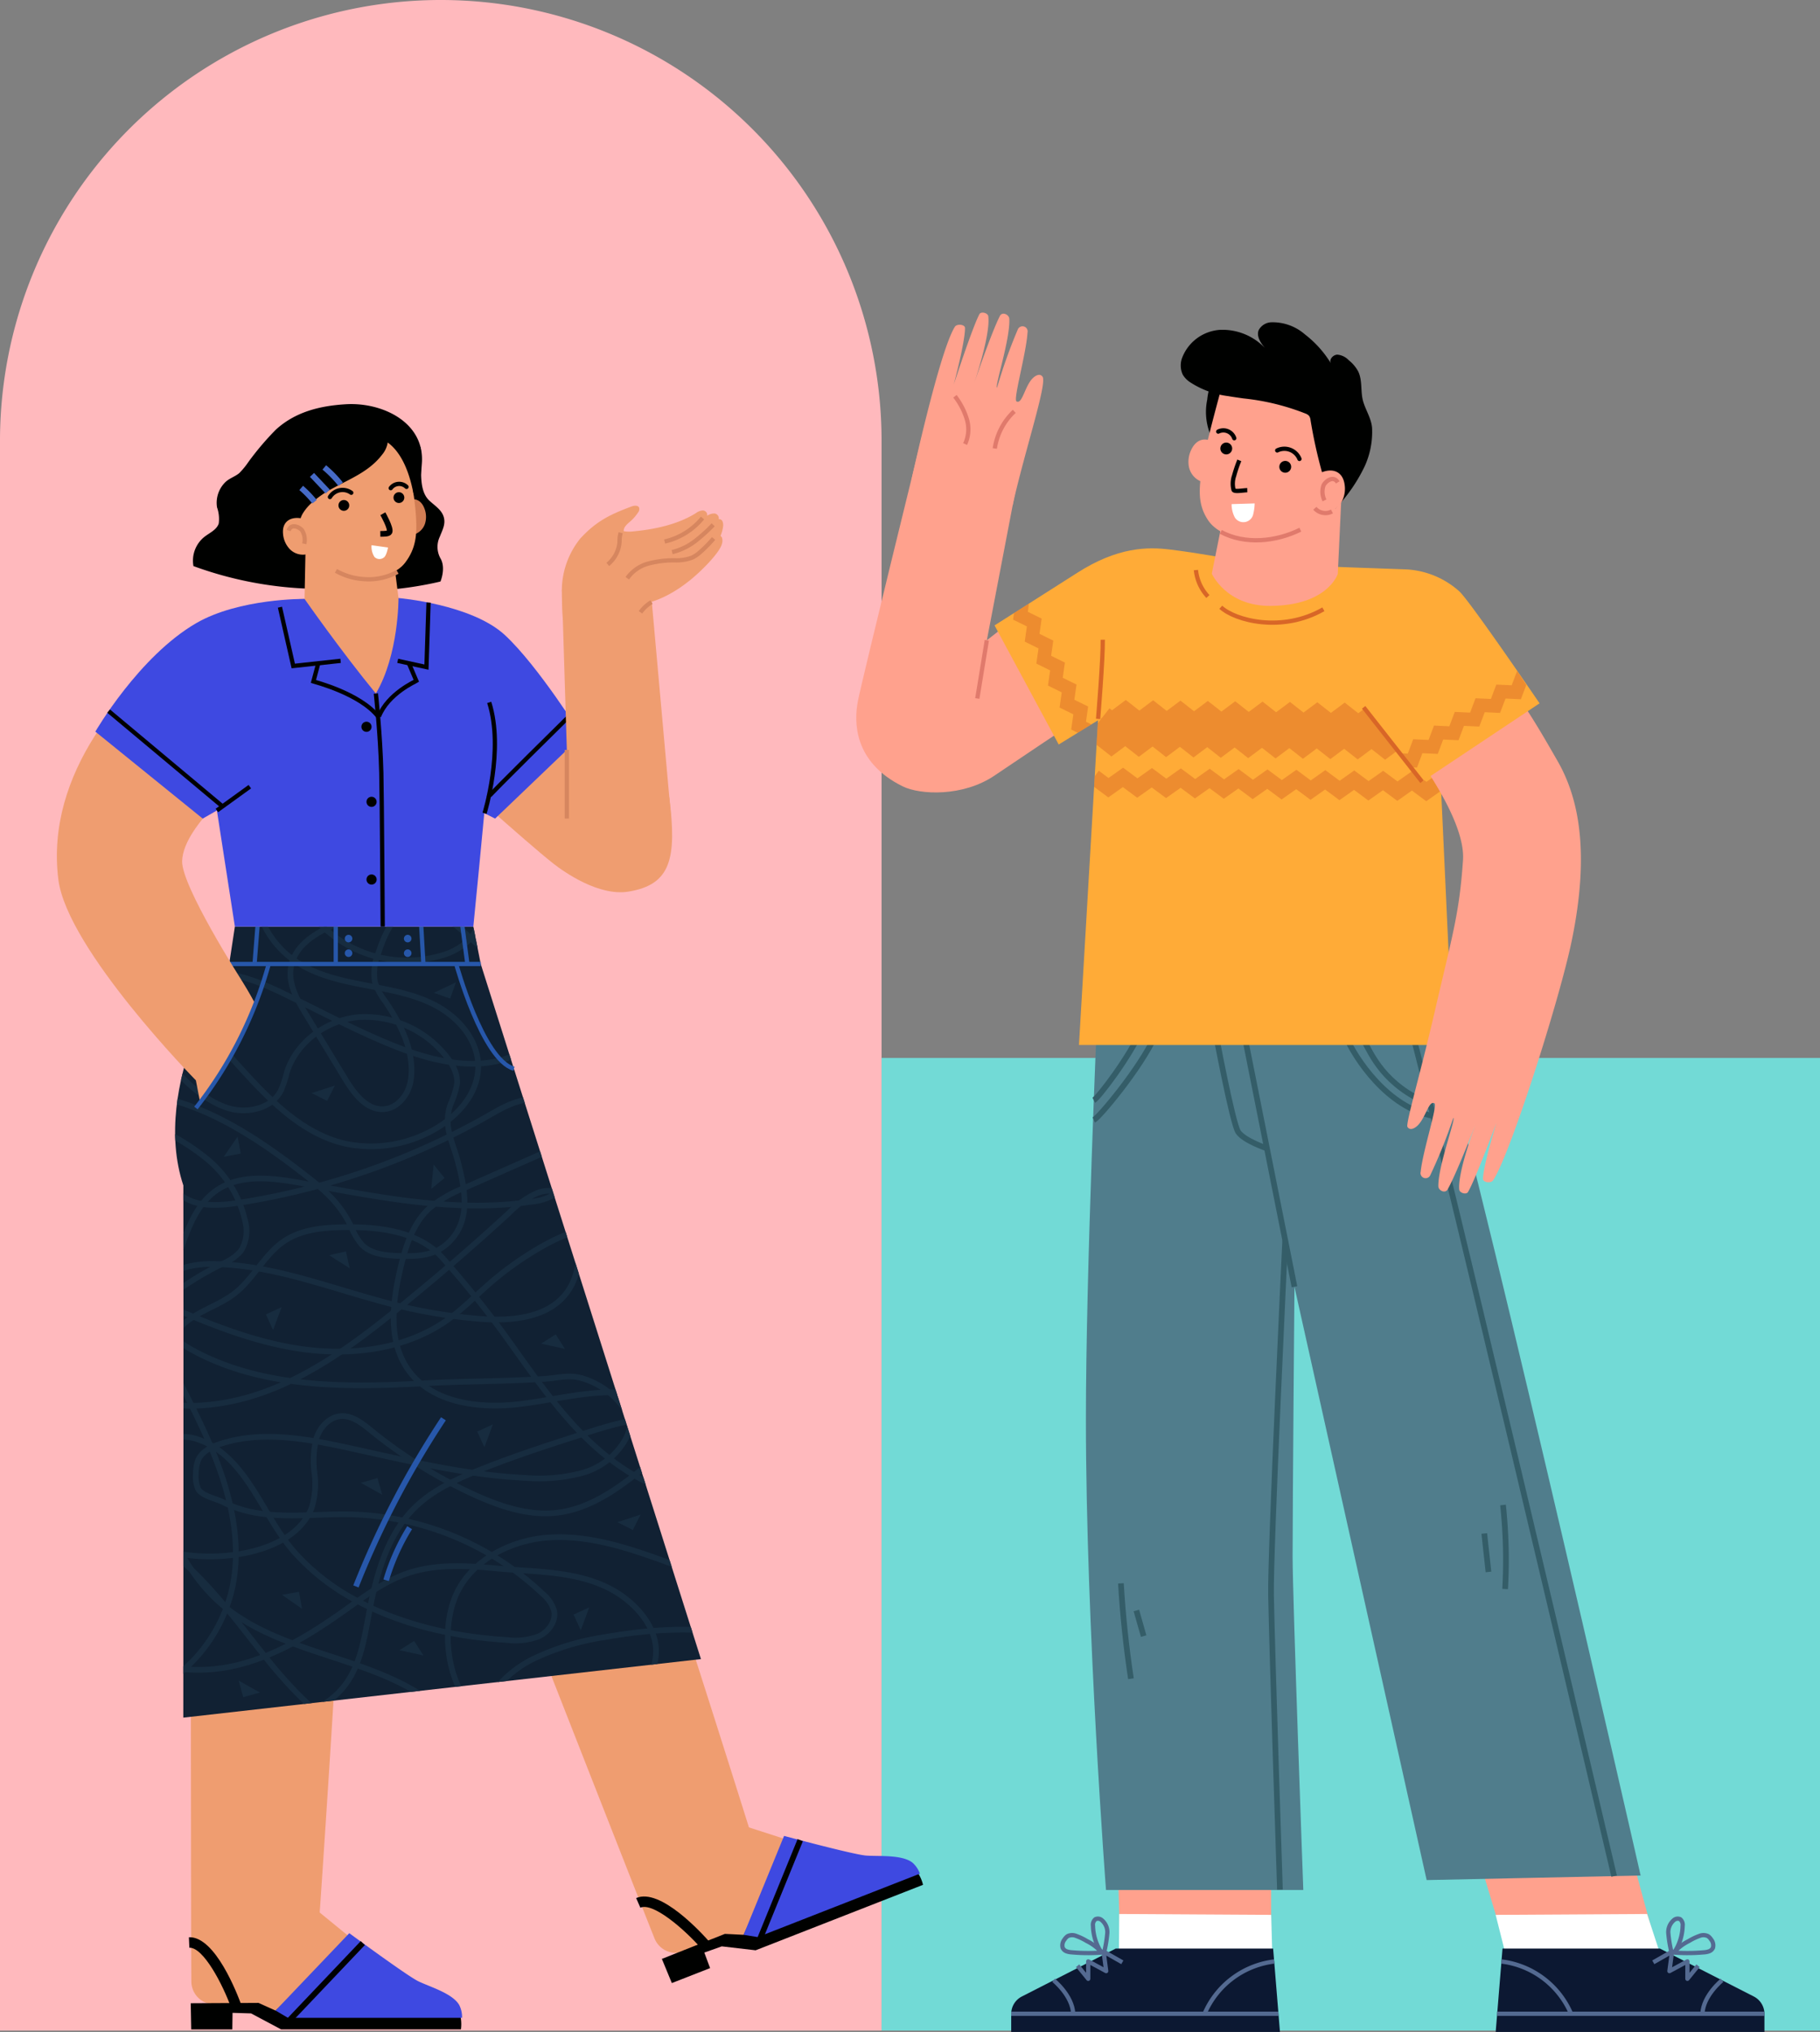 <svg xmlns="http://www.w3.org/2000/svg" xmlns:xlink="http://www.w3.org/1999/xlink" width="320" height="357.24" viewBox="0 0 320 357.24"><rect x="0" y="0" width="320" height="357.24" fill="#808080" stroke="none"/><defs><style>.a,.ab,.ac,.ae,.g,.i,.j,.n,.o,.q,.r,.u,.x,.z{fill:none;}.b{fill:#ffb9bd;}.c{fill:#72dad6;}.d{fill:#ffa18d;}.e{fill:#fff;}.f{fill:#0c1832;}.g{stroke:#546a91;}.g,.n,.r{stroke-linejoin:round;}.ac,.g,.j,.n,.q,.r,.z{stroke-width:0.75px;}.h{fill:#507d8c;}.i{stroke:#345d68;}.ab,.ac,.ae,.i,.j,.o,.q,.u,.x,.z{stroke-miterlimit:10;}.j{stroke:#e07a6c;}.k{fill:#ffab37;}.l{clip-path:url(#a);}.m{fill:#d86627;opacity:0.45;}.n{stroke:#d86627;}.o{stroke:#1f304f;stroke-width:3px;}.p{fill:#000100;}.q,.r,.u{stroke:#000100;}.r{stroke-linecap:round;}.s{fill:#ef9d70;}.t{fill:#3e49e1;}.v{fill:#112133;}.w{clip-path:url(#b);}.x{stroke:#172c3f;}.y{fill:#172c3f;}.ab,.z{stroke:#2757aa;}.aa{fill:#2757aa;}.ac{stroke:#d6865f;}.ad{fill:#d17d54;}.ae{stroke:#466ac6;}</style><clipPath id="a"><path class="a" d="M704.291,477.628l3.092,66.958H641.643l4.178-71.25,19.217-13.415s3.437,2.954,9.474,1.858a103.455,103.455,0,0,1,12.065-1.37Z" transform="translate(-641.643 -459.92)"/></clipPath><clipPath id="b"><path class="a" d="M479.586,529.245l-1,6.582s-13.952,21.2-8.058,38.939c.054,19.044-.011,93.56-.011,93.56l91.015-10.294-38.716-122.2-1.3-6.582Z" transform="translate(-469.073 -529.245)"/></clipPath></defs><g transform="translate(-222 -411)"><g transform="translate(0 12)"><path class="b" d="M0,0H279.5A77.5,77.5,0,0,1,357,77.5v0A77.5,77.5,0,0,1,279.5,155H0a0,0,0,0,1,0,0V0A0,0,0,0,1,0,0Z" transform="translate(222 756) rotate(-90)"/><rect class="c" width="165" height="171" transform="translate(377 585)"/></g><g transform="translate(-214.504 53.921)"><g transform="translate(587.056 412.031)"><g transform="translate(27.243 122.088)"><g transform="translate(61.9 82.172)"><path class="d" d="M724.865,633.827,747.3,716.321H720.744l-24.825-82.495" transform="translate(-695.919 -633.827)"/><g transform="translate(23.28 77.288)"><path class="e" d="M750.034,724.508l-27.131.182-1.706-6.784,26.62-.156Z" transform="translate(-721.197 -717.75)"/><path class="f" d="M722.4,724.352l-1.2,14.66h47.252v-3.178a3.431,3.431,0,0,0-1.871-3.057l-16.507-8.426Z" transform="translate(-721.197 -718.272)"/><line class="g" x2="46.99" transform="translate(0.262 17.537)"/><path class="g" d="M722.3,726.819A15.339,15.339,0,0,1,734.534,736" transform="translate(-721.284 -718.467)"/><path class="g" d="M764.117,730.407s-3.314,2.676-3.443,5.88" transform="translate(-724.318 -718.751)"/><path class="g" d="M751.29,726.814l3.289-1.87-.451,3.418,3.16-1.709v3.063l1.87-2.3" transform="translate(-723.576 -718.319)"/><path class="g" d="M754.766,724.759a22.419,22.419,0,0,1-.588-3.388,2.739,2.739,0,0,1,1.031-2.528,1.03,1.03,0,0,1,1.029-.112,1.277,1.277,0,0,1,.442,1.172,8.815,8.815,0,0,1-1.516,4.744" transform="translate(-723.805 -717.82)"/><path class="g" d="M755.012,724.969a8.738,8.738,0,0,1,2.778-2.149,9.982,9.982,0,0,1,1.858-.891,1.825,1.825,0,0,1,1.493.035,1.874,1.874,0,0,1,.542.571,1.627,1.627,0,0,1,.336,1.486,1.215,1.215,0,0,1-.693.615,3.355,3.355,0,0,1-.931.177,32.318,32.318,0,0,1-6.059-.033" transform="translate(-723.817 -718.069)"/></g></g><g transform="translate(0 82.172)"><path class="d" d="M646.875,633.827l2.416,82.495h26.558l-.027-82.495" transform="translate(-630.141 -633.827)"/><g transform="translate(0 77.288)"><path class="e" d="M649.273,724.508l26.957.182-.192-6.784-26.711-.156Z" transform="translate(-630.331 -717.75)"/><path class="f" d="M674.758,724.352l1.2,14.66H628.705v-3.178a3.431,3.431,0,0,1,1.871-3.057l16.507-8.426Z" transform="translate(-628.705 -718.272)"/><line class="g" x1="46.99" transform="translate(0 17.537)"/><path class="g" d="M677.863,726.819A15.338,15.338,0,0,0,665.626,736" transform="translate(-631.624 -718.467)"/><path class="g" d="M636.8,730.407s3.314,2.676,3.443,5.88" transform="translate(-629.345 -718.751)"/><path class="g" d="M649.245,726.814l-3.289-1.87.452,3.418-3.16-1.709v3.063l-1.87-2.3" transform="translate(-629.707 -718.319)"/><path class="g" d="M646.23,724.759a22.544,22.544,0,0,0,.588-3.388,2.741,2.741,0,0,0-1.03-2.528,1.03,1.03,0,0,0-1.029-.112,1.275,1.275,0,0,0-.442,1.172,8.822,8.822,0,0,0,1.515,4.744" transform="translate(-629.939 -717.82)"/><path class="g" d="M645.533,724.969a8.749,8.749,0,0,0-2.778-2.149,10.008,10.008,0,0,0-1.858-.891,1.825,1.825,0,0,0-1.493.035,1.874,1.874,0,0,0-.542.571,1.628,1.628,0,0,0-.336,1.486,1.215,1.215,0,0,0,.693.615,3.348,3.348,0,0,0,.931.177,32.318,32.318,0,0,0,6.059-.033" transform="translate(-629.475 -718.069)"/></g></g><path class="h" d="M645.01,544.6s-2.054,46.648-2.045,72.567c.013,36.674,3.535,82.673,3.535,82.673H681.19s-1.881-51.43-1.881-58.618c0-9.068.324-47.438.324-47.438L702.877,698.1l37.622-.8s-31.456-138.249-36.142-149.581" transform="translate(-629.832 -544.6)"/><path class="i" d="M704.255,546.146c1.311,1.744,36.43,151.381,36.43,151.381" transform="translate(-634.678 -544.722)"/><path class="i" d="M680.8,589.138s-2.637,54.847-2.49,62.414c.212,11.013,1.566,51.747,1.566,51.747" transform="translate(-632.627 -548.121)"/><line class="i" x1="8.661" y1="43.536" transform="translate(41.141 5.648)"/><path class="i" d="M667.556,548.691s3.1,16.654,4.131,18.2,5.052,2.888,5.052,2.888" transform="translate(-631.776 -544.923)"/><path class="i" d="M695.878,550.733c1.549,2.767,3.611,8.06,11.839,11.508" transform="translate(-634.016 -545.085)"/><path class="i" d="M692.509,550.092c1.749,4.055,7.471,12.667,15.435,14.1" transform="translate(-633.749 -545.034)"/><path class="i" d="M644.469,561.325c.734-.37,6.414-7.728,8.48-12.634" transform="translate(-629.951 -544.923)"/><path class="i" d="M644.469,564.905c.934-.433,8.164-9.061,10.793-14.813" transform="translate(-629.951 -545.034)"/><path class="i" d="M649.647,654.63q.5,8.42,1.766,16.769" transform="translate(-630.36 -553.299)"/><path class="i" d="M652.6,659.811q.641,2.248,1.28,4.5" transform="translate(-630.594 -553.709)"/><path class="i" d="M722.6,639.672a90.961,90.961,0,0,1,.371,14.772" transform="translate(-636.128 -552.117)"/><path class="i" d="M719.02,645.112q.37,3.379.741,6.759" transform="translate(-635.845 -552.547)"/></g><path class="d" d="M627.548,467.263l-5.468,4.27,6.566-34.291-18.027-1.371s-10.557,42.893-11.222,46.413-.811,10.652,7.907,14.937c3.037,1.493,10.567,1.863,16.137-1.91,12-8.126,22.724-15.115,22.724-15.115" transform="translate(-599.123 -413.916)"/><path class="d" d="M627.428,446c2.129-9.592,6.122-21.468,5.282-22.689-.37-.538-1.047-.384-1.7.237-1.419,1.359-1.861,4.677-2.882,4.1-.611-.348,1.707-8.4,1.937-12.1a.9.9,0,0,0-1.695-.578,91.71,91.71,0,0,0-3.663,10.268c-.445-.2,2.352-8.593,2.154-12.119-.042-.76-1.255-1.275-1.649-.5-1.543,3.023-4.523,11.838-4.523,11.838s2.909-8.578,2.476-11.78c-.079-.585-1.271-.9-1.557-.361-1.239,2.318-4.513,12.376-4.513,12.376s1.993-7.474,1.979-9.94c0-.664-1.436-.771-1.775-.236-2.733,4.306-7.656,27.019-7.656,27.019" transform="translate(-599.955 -412.031)"/><path class="j" d="M617.962,428.013A12.73,12.73,0,0,1,620.043,432a6.176,6.176,0,0,1-.292,4.409" transform="translate(-600.613 -413.294)"/><path class="j" d="M628.993,430.89a11.2,11.2,0,0,0-3.422,6.529" transform="translate(-601.214 -413.522)"/><line class="j" x1="1.676" y2="10.232" transform="translate(21.281 57.617)"/><path class="k" d="M666.528,458.851s-4.92-.961-10.267-1.61c-3.817-.463-9.085-.451-16.2,4.107-3.419,2.191-14.535,9.242-14.535,9.242l11.279,20.941,16.583-10.218" transform="translate(-601.211 -415.59)"/><path class="k" d="M704.291,477.628l3.092,66.958H641.643l4.178-71.25,19.217-13.415s3.437,2.954,9.474,1.858a103.455,103.455,0,0,1,12.065-1.37Z" transform="translate(-602.485 -415.817)"/><g transform="translate(39.158 44.103)"><g class="l"><g transform="translate(1.381 24.007)"><path class="m" d="M700.415,496.552l-2.391-1.869-2.435,1.814-2.388-1.871-2.434,1.813-2.382-1.868-2.425,1.812-2.389-1.872-2.433,1.814-2.384-1.871-2.43,1.813-2.384-1.87-2.429,1.814-2.383-1.871-2.43,1.813-2.38-1.869-2.425,1.812-2.384-1.872-2.429,1.814-2.378-1.869-2.42,1.812-2.386-1.873-2.43,1.813-4.323-3.4,2.5-3.179-.05-.068.253-.188,1.283-1.634.442.347,2.428-1.812,2.38,1.868,2.424-1.814,2.381,1.872,2.426-1.811,2.382,1.87,2.425-1.813,2.385,1.872,2.43-1.813,2.382,1.87,2.429-1.812,2.384,1.871,2.432-1.813,2.384,1.871,2.429-1.812,2.385,1.869,2.426-1.813,2.388,1.873,2.432-1.812,2.388,1.871,2.43-1.811,2.395,1.872.464-.345,1.258,1.692.214.167-.046.058,2.421,3.254Z" transform="translate(-643.143 -485.988)"/><g transform="translate(0.451 11.902)"><path class="m" d="M702.861,504.809l-2.525-1.872-2.568,1.812-2.522-1.872-2.567,1.811-2.517-1.872-2.565,1.811-2.522-1.872-2.564,1.811-2.519-1.872-2.565,1.812-2.518-1.872-2.565,1.811-2.516-1.872-2.563,1.811-2.516-1.872-2.56,1.811-2.516-1.872-2.563,1.811-2.514-1.872-2.562,1.81-2.517-1.872-2.563,1.811-3.321-2.47,1.649-2.217,1.713,1.275,2.563-1.811,2.517,1.872,2.564-1.811,2.514,1.872,2.561-1.811,2.516,1.872,2.56-1.811,2.516,1.872,2.563-1.811,2.517,1.873,2.563-1.811,2.518,1.872,2.565-1.811,2.519,1.872,2.564-1.811,2.522,1.872L690.2,499.4l2.519,1.873,2.565-1.81,2.522,1.872,2.566-1.811L702.9,501.4l1.754-1.236,1.592,2.258Z" transform="translate(-643.632 -498.912)"/></g></g></g></g><path class="d" d="M730.736,496.419c-2.646-4.607-5.753-10.068-9.144-14.157l-17.337,10.9s10.376,13.018,9.86,20.669c-.637,9.449-1.867,13.182-4.987,26.715-2.477,10.745-5.131,19.661-4.78,20.216s1.031.425,1.7-.169c1.473-1.3,2.045-4.6,3.042-3.977.6.372-2.04,8.32-2.417,12.017a.9.9,0,0,0,1.671.646,91.621,91.621,0,0,0,4.068-10.116c.437.215-2.692,8.493-2.634,12.024.012.761,1.2,1.323,1.628.567,1.662-2.959,4.99-11.648,4.99-11.648s-3.248,8.455-2.943,11.672c.056.587,1.235.946,1.542.423,1.33-2.267,5-12.187,5-12.187s-2.288,7.389-2.372,9.853c-.022.663,1.4.827,1.765.306,2.9-4.194,11.68-31.692,13.836-42.113C736.568,511.91,734.244,502.528,730.736,496.419Z" transform="translate(-607.435 -417.584)"/><path class="k" d="M686.46,460.432s13.016.46,15.837.562a15.183,15.183,0,0,1,9.8,3.913c2.118,2.089,14.073,19.654,14.073,19.654L705.5,498.336l-10.265-13.074" transform="translate(-606.028 -415.858)"/><g transform="translate(95.549 63)"><path class="m" d="M725.136,482.893l-.956,2.527-2.7-.123-.955,2.527-2.7-.123-.953,2.525-2.7-.123-.955,2.526-2.695-.124-.955,2.526-2.7-.122-.955,2.527-1.112-.05-1.938-2.468,1.435.065.955-2.527,2.7.122.956-2.527,2.695.124.954-2.526,2.7.123.953-2.525,2.7.123.955-2.527,2.7.123.955-2.526" transform="translate(-702.875 -480.439)"/></g><line class="n" x2="10.265" y2="13.073" transform="translate(89.209 69.405)"/><path class="n" d="M645.293,488.412s.884-10.706.817-13.925" transform="translate(-602.774 -416.969)"/><path class="n" d="M668.718,468.289c2.524,2.342,10.779,4.529,18.041.355" transform="translate(-604.626 -416.479)"/><path class="n" d="M663.972,461.187a7.992,7.992,0,0,0,2.106,4.652" transform="translate(-604.25 -415.917)"/><path class="o" d="M642.25,491.711" transform="translate(-602.533 -418.331)"/><path class="o" d="M629.688,469.242" transform="translate(-601.54 -416.554)"/><path class="m" d="M641.88,488.361l.38-2.674-2.424-1.192.38-2.673-2.422-1.19.38-2.673-2.423-1.191.381-2.671-2.424-1.193.38-2.673-2.424-1.192.169-1.438-2.614,1.659-.152,1.151,2.424,1.192-.38,2.673,2.423,1.192-.381,2.671,2.423,1.193-.38,2.673,2.422,1.19-.38,2.673,2.424,1.192-.38,2.672,1.155.569,2.393-1.472Z" transform="translate(-601.491 -416.424)"/><g transform="translate(57.052 1.689)"><path class="p" d="M668.858,422.161a9.814,9.814,0,0,0-2.744,5.973,10.636,10.636,0,0,0,.937,7c.1.172.294.366.471.271a.419.419,0,0,0,.141-.158l6.5-10.586" transform="translate(-661.456 -414.521)"/><path class="d" d="M667.9,437.492c-1.609-1.637-3.695-1.778-4.817.484a4.806,4.806,0,0,0-.461,3.07,3.529,3.529,0,0,0,1.821,2.452,2.8,2.8,0,0,0,2.974-.3" transform="translate(-661.189 -415.637)"/><path class="d" d="M670.3,423.966c3.2-1.958,6.7,1.139,10.453,1.289a10.9,10.9,0,0,1,5.324,1.415,9.881,9.881,0,0,1,4.1,6.036,23.6,23.6,0,0,1,.408,7.432A12.857,12.857,0,0,1,689.162,446c-1.342,2.223-3.852,3.4-5.74,5.01a9.811,9.811,0,0,1-5.41,2.082c-3.608.4-9.652-.372-11.846-3.662-1.934-2.9-1.538-5.623-1.106-9.08s4.066-16.382,4.066-16.382" transform="translate(-661.36 -414.613)"/><path class="d" d="M689.758,447.895l-.605,12.917s-1.731,5.561-11.852,5.626c-7.769.051-10.3-5.667-10.3-5.667l2.3-11.448" transform="translate(-661.541 -416.556)"/><path class="p" d="M669.419,426.868c.9.155,1.81.28,2.706.406a41.028,41.028,0,0,1,10.909,2.669,1.519,1.519,0,0,1,.6.394,1.594,1.594,0,0,1,.262.761q.681,4.177,1.775,8.276.546,2.046,1.192,4.062c.052.161,1.276,3.339,1.428,3.175a28.441,28.441,0,0,0,5.1-7.361,14.547,14.547,0,0,0,1.322-6.782c-.124-1.672-1.124-3.114-1.576-4.7-.484-1.7-.087-3.61-.854-5.224a6.393,6.393,0,0,0-1.666-1.982,3.132,3.132,0,0,0-2-.987c-.761.016-1.507.848-1.149,1.52a18.72,18.72,0,0,0-4.56-5.079,8.643,8.643,0,0,0-5.834-2.133,2.623,2.623,0,0,0-2.3,1.385c-.426,1.083.345,2.241,1.093,3.132a10.3,10.3,0,0,0-7.821-3.188,7.672,7.672,0,0,0-6.682,4.8,3.83,3.83,0,0,0,.056,3.068,4.18,4.18,0,0,0,1.283,1.336A15.819,15.819,0,0,0,669.419,426.868Z" transform="translate(-661.073 -413.865)"/><path class="p" d="M679.952,441.055a1.038,1.038,0,1,0,1.318-.646A1.037,1.037,0,0,0,679.952,441.055Z" transform="translate(-662.561 -415.96)"/><path class="p" d="M668.7,437.53a1.038,1.038,0,1,0,1.333-.612A1.037,1.037,0,0,0,668.7,437.53Z" transform="translate(-661.67 -415.683)"/><path class="q" d="M672.154,440.248a23.657,23.657,0,0,0-.909,2.685,4.275,4.275,0,0,0-.1,2.506c.176.374,1.666.066,2.412.055" transform="translate(-661.857 -415.951)"/><path class="e" d="M674.836,448.465a8.116,8.116,0,0,1-.236,1.809,1.774,1.774,0,0,1-3.238.687,4.965,4.965,0,0,1-.579-2.373Z" transform="translate(-661.84 -416.601)"/><g transform="translate(23.024 26.08)"><path class="d" d="M687.466,442.674c2.053-1.026,4.071-.483,4.4,2.021a4.806,4.806,0,0,1-.561,3.054,3.53,3.53,0,0,1-2.517,1.73,2.8,2.8,0,0,1-2.715-1.252" transform="translate(-686.073 -442.184)"/><path class="j" d="M690.817,444.4c-.815-1.368-2.328-.035-2.532.611a3.469,3.469,0,0,0,.2,2.557" transform="translate(-686.236 -442.312)"/><path class="j" d="M689.683,449.952a2.463,2.463,0,0,1-3.008-.559" transform="translate(-686.121 -442.754)"/></g><path class="r" d="M683.4,439.818a2.859,2.859,0,0,0-3.908-1.493" transform="translate(-662.529 -415.774)"/><path class="r" d="M671.047,435.9a2.025,2.025,0,0,0-2.819-1.166" transform="translate(-661.638 -415.497)"/><path class="j" d="M682.705,453.48c-4.233,2.091-9.695,2.7-13.987.39" transform="translate(-661.677 -416.997)"/></g></g><g transform="translate(446.504 428.122)"><g transform="translate(20.784 91.856)"><g transform="translate(2.432 24.995)"><path class="s" d="M501.238,710.05l-6.5-5.317s3.395-49.1,4.555-76.016c.751-17.412,4.812-72.331,4.812-72.331l-29.935,5.869-2.11,63.471s.032,82.669.111,91.153a4.028,4.028,0,0,0,3.811,3.985l8-.239,5.165,2.631" transform="translate(-471.741 -556.386)"/><path class="p" d="M486.979,735.137l12.963-12.317s9.894,7.462,11.887,8.433,5.913,1.334,7.133,3.363a6.649,6.649,0,0,1,.6,3.826h-31.6l-5.286-2.812-3.263-.1-.044,2.915h-7.223l-.086-4.6,11.925-.063Z" transform="translate(-471.741 -569.545)"/><path class="t" d="M521.044,736.3a4.634,4.634,0,0,0-.518-2.3c-1.219-2.03-5.176-3.162-7.169-4.131s-12.135-8.455-12.135-8.455l-12.962,13.6,2.168,1.278Z" transform="translate(-473.022 -569.434)"/><line class="u" y1="13.855" x2="13.166" transform="translate(17.406 153.723)"/><g transform="translate(0 152.692)"><path class="p" d="M479.249,734.865l1.734-.622c-.734-2.045-4.63-12.241-9.269-12.053l.076,1.841C474.215,723.931,477.613,730.307,479.249,734.865Z" transform="translate(-471.714 -722.187)"/></g></g><g transform="translate(29.848 16.809)"><path class="s" d="M580.527,691.649l-7.993-2.583s-14.721-46.96-23.445-72.454c-5.642-16.489-21.863-69.115-21.863-69.115l-25.742,16.369,21.153,59.88s30.14,76.978,33.3,84.851a4.031,4.031,0,0,0,5,2.324l7.367-3.139,5.769.57" transform="translate(-501.484 -547.497)"/><path class="p" d="M576.377,720.336l7.588-16.192s11.932,3.347,14.141,3.524,5.993-.912,7.868.534a6.652,6.652,0,0,1,1.953,3.345l-29.432,11.511-5.947-.693-3.076,1.093,1.019,2.73-6.726,2.631-1.754-4.249,11.083-4.4Z" transform="translate(-506.27 -559.882)"/><path class="t" d="M608.609,709.483a4.632,4.632,0,0,0-1.318-1.95c-1.876-1.446-5.972-1.059-8.182-1.237s-14.381-3.454-14.381-3.454l-7.117,17.391,2.486.4Z" transform="translate(-507.503 -559.779)"/><line class="u" y1="17.699" x2="7.216" transform="translate(72.85 143.816)"/><g transform="translate(51.219 153.716)"><path class="p" d="M568.734,723.746l1.389-1.21c-1.429-1.637-8.771-9.714-13.023-7.849l.74,1.687C560.064,715.4,565.55,720.1,568.734,723.746Z" transform="translate(-557.1 -714.409)"/></g></g><path class="v" d="M479.586,529.245l-1,6.582s-13.952,21.2-8.058,38.939c.054,19.044-.011,93.56-.011,93.56l91.015-10.294-38.716-122.2-1.3-6.582Z" transform="translate(-469.073 -529.245)"/><g class="w"><path class="x" d="M458.16,634.22c10.846,4.081,17.811,14.377,25.059,23.418s16.977,17.99,28.55,17.391c1.531-.079,3.212-.422,4.129-1.65,1.612-2.162-.243-5.2-2.285-6.961-10.811-9.325-27.541-9.067-38.35-18.394-4.444-3.835-7.462-8.994-9.627-14.39-1.03-2.569-2.073-5.21-3.081-7.7a5.1,5.1,0,0,1,1.485-5.947,7.855,7.855,0,0,1,7.358-.8c3.423,1.2,6.091,3.932,8.191,6.889,2.962,4.169,5.108,8.978,8.475,12.814a38.948,38.948,0,0,0,10.566,8.311c8.157,4.482,17.544,6.583,26.779,7.137a11.805,11.805,0,0,0,5.589-.621c1.726-.779,3.115-2.63,2.747-4.489a6.092,6.092,0,0,0-2.033-3.019,51.034,51.034,0,0,0-33.745-13.955c-5.424-.121-10.893.631-16.254-.2a20.861,20.861,0,0,1-6.186-1.95c-1.208-.612-3.753-1.107-4.376-2.324a5.4,5.4,0,0,1-.391-2.625,6.374,6.374,0,0,1,.425-2.5c.68-1.484,2.308-2.264,3.854-2.782,6.772-2.272,14.442-1.052,21.3.42,10.725,2.3,21.271,5.016,32.287,5.546a29.326,29.326,0,0,0,10.017-.857,12.537,12.537,0,0,0,7.725-6.072,5.3,5.3,0,0,0,.6-3.307,5.758,5.758,0,0,0-1.08-2.208,13.952,13.952,0,0,0-6.743-4.919c-2.656-.907-4.456-.219-7.067-.046-7.2.479-14.494.4-21.713.809-13.7.767-28.155.727-40.2-5.846-3.872-2.112-7.834-6.121-6.432-10.3,1.279-3.814,6.126-4.928,10.148-4.855,11.358.2,22.088,4.9,33.145,7.5a91.56,91.56,0,0,0,13.2,2.11c5.7.487,12.348.017,15.754-4.583,2.61-3.524,2.412-8.35,1.728-12.682a7.247,7.247,0,0,0-1.427-3.82,5.169,5.169,0,0,0-5.568-.971,15.553,15.553,0,0,0-4.867,3.445q-10,9.178-20.586,17.687c-10.158,8.161-21.345,15.848-34.833,16.238-1.908.055-4.061-.155-5.282-1.624a5.536,5.536,0,0,1-.953-3.978,13.061,13.061,0,0,1,5.089-9.332c2.569-1.939,5.8-2.869,8.331-4.854,3.342-2.62,5.2-6.857,8.737-9.206,2.893-1.92,6.521-2.313,9.992-2.392,6.206-.142,13.552.567,17.838,5.446,3.926,4.469,7.661,9.056,11.143,13.9,6.82,9.487,13.617,19.889,24.389,25.277,11.906,5.954,27.018,4.8,37.414,13.12-2.51,4.747-8.583,6.408-13.948,6.183-6.964-.292-13.594-2.886-20.145-5.264s-13.389-4.6-20.342-4.106-14.105,4.335-16.525,10.872c-2.707,7.315-.49,18.573,7.062,22.083,5.177,2.405,11.327,1.678,16.673-.325a23.556,23.556,0,0,0,7.7-4.462c2.353-2.149,4.129-5.149,4.062-8.334-.07-3.383-2.187-6.429-4.769-8.617-6.551-5.552-15.576-5.043-23.674-5.823-5.1-.491-10.364-.757-15.213.886-4.19,1.42-7.774,4.167-11.384,6.726-5.661,4.012-11.706,7.717-18.442,9.385s-14.313,1.064-19.948-2.986c-7.521-5.4-9.984-15.466-10.46-24.716-.254-4.941-.072-10.04,1.858-14.6,2.157-5.1,6.282-9.044,9.65-13.434a52.345,52.345,0,0,0,7.742-14.205c1.775-4.96,3.112-10.638,7.485-13.576,4.214-2.832,9.791-2.1,14.787-1.194,13.353,2.418,26.956,5.281,40.378,3.282a9.494,9.494,0,0,0,4.883-1.777c3.283-2.8,1.888-8.073.227-12.056a8.242,8.242,0,0,0-1.8-3.011c-2.64-2.434-6.832-.577-9.938,1.227a128.354,128.354,0,0,1-44.711,15.793c-3.446.532-7.3.829-10.1-1.251a13.964,13.964,0,0,1-3.013-3.514c-2.932-4.309-6-9.424-4.476-14.406,10.466,1.115,19.765,7.049,28.117,13.456,3.887,2.981,7,5.354,9.186,9.888a11.52,11.52,0,0,0,1.9,3.214c1.6,1.625,4.1,1.873,6.377,1.958,2.354.087,4.813.079,6.923-.967a8.8,8.8,0,0,0,4.494-6.036c.659-3.047-.138-6.616-.929-9.6-.939-3.54-2.589-6.214-1.3-10a15.829,15.829,0,0,0,1.162-3.628c.165-1.924-.925-3.733-2.179-5.2a18.3,18.3,0,0,0-15.009-6.556c-5.65.458-11.029,4.326-12.737,9.731a20.4,20.4,0,0,1-1.051,3.19c-1.643,3.228-6.068,4.156-9.5,3.006-4.38-1.468-8.89-5.754-11.231-9.671a12.06,12.06,0,0,1-1.519-3.385c-1.159-4.967,3.66-9.729,8.711-10.425s10.02,1.468,14.6,3.7c6.409,3.128,12.709,6.506,19.342,9.122,7.247,2.858,15.909,4.648,22.48.464,2.551-1.624,4.686-4.813,3.426-7.563a8.179,8.179,0,0,0-2.193-2.557l-11.073-9.77a21.509,21.509,0,0,0-6.46-4.426c-4.415-1.638-9.313-.234-13.808,1.175-4.851,1.52-10.577,4.061-11.066,9.121-.268,2.775,1.234,5.378,2.681,7.761l6.917,11.388c1.57,2.585,3.745,5.507,6.764,5.329,2.58-.154,4.485-2.723,4.8-5.289.609-4.966-1.729-9.539-4.458-13.59a11.573,11.573,0,0,1-1.873-3.451,9.533,9.533,0,0,1,.67-5.317c.915-2.719,2.086-5.582,4.5-7.139a9.22,9.22,0,0,1,7.216-.844c3.977,1.008,7.281,3.608,10.661,5.795,3.466,2.242,6.8,4.874,9.014,8.418,3.926,6.292,3.653,14.232,3.252,21.637a8.912,8.912,0,0,1-.946,4.242c-.932,1.518-2.66,2.322-4.289,3.043l-14.327,6.336a21.917,21.917,0,0,0-6.267,3.651c-2.844,2.65-4.06,6.579-4.968,10.36-1.441,6-2.245,12.846,1.293,17.907,4.146,5.929,12.537,6.952,19.719,6.079s14.455-3.076,21.519-1.513c2.687.595,5.636,2.223,5.9,4.963.243,2.511-1.873,4.558-3.8,6.18-5.16,4.336-10.763,8.865-17.471,9.52-4.742.463-9.446-1.1-13.8-3.026a83.836,83.836,0,0,1-18.789-11.664c-1.47-1.185-3.131-2.437-5.016-2.33-2.065.118-3.722,1.911-4.36,3.878a16.367,16.367,0,0,0-.338,6.154,14.2,14.2,0,0,1-.515,6.13c-3.666,9.4-21.428,10.222-28.913,6.26-4.776-2.528-7.984-7.223-10.646-11.925a110.567,110.567,0,0,1-5.958-12.214c-1.076-2.6-2.055-5.546-1.006-8.155,1.634-4.066,6.955-4.867,11.336-4.926a13.35,13.35,0,0,1,5.491.72c2.883,1.24,4.533,4.235,5.97,7.027,2.379,4.619,4.762,9.246,6.683,14.075,2.949,7.412,4.792,15.586,3.055,23.371a27.119,27.119,0,0,1-16.668,19.143c4.081,6,11.591,8.4,18.415,10.873a165.164,165.164,0,0,1,22.319,10.006c4.14,2.237,8.609,5.25,9.308,9.9" transform="translate(-467.1 -528.912)"/><path class="x" d="M470.62,541.7l9.575,10.592c5.376,5.947,11.278,12.21,19.11,13.92a22.291,22.291,0,0,0,14.4-1.969c4.662-2.282,8.881-6.646,8.783-11.836-.086-4.488-3.433-8.379-7.39-10.5s-8.488-2.827-12.9-3.674-8.93-1.927-12.517-4.625A16.259,16.259,0,0,1,484,525.6c-.913-2.873-.838-6.408,1.383-8.446a10.647,10.647,0,0,1,4.527-2.05c3.272-.9,6.625-1.8,10.007-1.531a28.378,28.378,0,0,1,9.018,2.774q3.746,1.648,7.457,3.377c2.644,1.232,5.593,2.892,6.116,5.761a5.876,5.876,0,0,1-1.844,5.086,11.294,11.294,0,0,1-4.929,2.6,21.351,21.351,0,0,1-25.993-13.681" transform="translate(-469.195 -528.002)"/><path class="x" d="M462.187,566.51a39.135,39.135,0,0,1,11.55,6.446,19.7,19.7,0,0,1,6.827,11.106,6.6,6.6,0,0,1-.789,5.176,8.714,8.714,0,0,1-3.283,2.265c-7.795,3.839-15.345,9.512-18.195,17.721" transform="translate(-468.221 -532.191)"/><path class="x" d="M463.909,598.906c8.467,3.757,17.054,7.549,26.2,9s19.08.309,26.6-5.1c2.55-1.836,4.753-4.1,7.12-6.173a57.04,57.04,0,0,1,8.63-6.224c4.5-2.648,9.673-4.716,14.843-3.982,3.5.5,6.687,2.233,9.751,4" transform="translate(-468.665 -533.754)"/><path class="x" d="M555.925,623.429c-4.734-.669-9.479.81-14.032,2.269-6.473,2.077-12.954,4.155-19.251,6.716-3.858,1.569-7.722,3.371-10.725,6.256-5.048,4.85-6.977,12.046-8.251,18.929-.824,4.457-1.563,9.173-4.4,12.713-2.708,3.383-6.932,5.159-11.1,6.354s-8.5,1.964-12.364,3.921" transform="translate(-469.606 -536.678)"/><path class="x" d="M527.813,677.423a19.629,19.629,0,0,1,9.176-8.949,44.408,44.408,0,0,1,12.472-3.72c12.139-2.133,25.462-2.2,35.824,4.468" transform="translate(-473.717 -539.857)"/><path class="y" d="M487.678,605.937l-1.266-2.761,2.761-1.266Z" transform="translate(-470.444 -534.99)"/><path class="y" d="M528.021,628.305l-1.266-2.761,2.761-1.266Z" transform="translate(-473.634 -536.759)"/><path class="y" d="M546.416,663.244l-1.266-2.761,2.761-1.266Z" transform="translate(-475.088 -539.521)"/><path class="y" d="M489.482,656.775l2.99-.533.534,2.99Z" transform="translate(-470.687 -539.286)"/><path class="y" d="M484.944,675.289l-2.924.82-.82-2.924Z" transform="translate(-470.032 -540.625)"/><path class="y" d="M504.544,635.37l2.921-.833.833,2.921Z" transform="translate(-471.878 -537.57)"/><path class="y" d="M498.472,591.926l2.964-.661.661,2.964Z" transform="translate(-471.398 -534.149)"/><path class="y" d="M518.4,574.69l1.923,2.351-2.351,1.923Z" transform="translate(-472.939 -532.838)"/><path class="y" d="M538.955,608.726l2.563-1.63,1.63,2.563Z" transform="translate(-474.598 -535.4)"/><path class="y" d="M511.929,667.252l2.563-1.63,1.63,2.563Z" transform="translate(-472.462 -540.028)"/><path class="y" d="M480.8,569.343l.557,2.986-2.986.557Z" transform="translate(-469.809 -532.415)"/><path class="y" d="M522.362,539.889l-1.02,2.861-2.861-1.02Z" transform="translate(-472.98 -530.087)"/><path class="y" d="M499.236,559.588l-1.372,2.71-2.71-1.372Z" transform="translate(-471.135 -531.644)"/><path class="y" d="M557.6,641.5l-1.372,2.71-2.71-1.372Z" transform="translate(-475.749 -538.121)"/></g><line class="z" x2="44.229" transform="translate(9.51 6.582)"/><line class="z" y2="6.581" transform="translate(28.254 0)"/><line class="z" x1="0.518" y2="6.581" transform="translate(13.974 0)"/><line class="z" x2="0.378" y2="6.581" transform="translate(43.285 0)"/><line class="z" x2="0.871" y2="6.581" transform="translate(50.524 0)"/><path class="aa" d="M514.092,531.488a.664.664,0,1,1-.664-.664A.664.664,0,0,1,514.092,531.488Z" transform="translate(-472.528 -529.37)"/><path class="aa" d="M514.092,534.272a.664.664,0,1,1-.664-.664A.664.664,0,0,1,514.092,534.272Z" transform="translate(-472.528 -529.59)"/><path class="aa" d="M502.8,531.488a.664.664,0,1,1-.664-.664A.664.664,0,0,1,502.8,531.488Z" transform="translate(-471.635 -529.37)"/><path class="aa" d="M502.8,534.272a.664.664,0,1,1-.664-.664A.664.664,0,0,1,502.8,534.272Z" transform="translate(-471.635 -529.59)"/><path class="s" d="M472.284,550.334l.7,6.764.754,3.9c3.679-3.9,9.708-17.318,9.708-17.318s-1.128-2.121-2.452-4.224" transform="translate(-469.327 -530.053)"/><path class="z" d="M485.85,536.392a71.624,71.624,0,0,1-12.8,25.313" transform="translate(-469.387 -529.81)"/><path class="z" d="M522.746,536.392s4.626,16.837,10.144,18.413" transform="translate(-473.317 -529.81)"/><path class="ab" d="M518.986,623.216A160.386,160.386,0,0,0,503.6,652.688" transform="translate(-471.803 -536.675)"/><path class="ab" d="M513.5,644.005a37.851,37.851,0,0,0-4.131,9.239" transform="translate(-472.259 -538.318)"/></g><g transform="translate(0 17.869)"><path class="s" d="M495.389,467.992l-5.34-1.3s-11.743.122-20.334,6.579c-11.23,8.439-25.281,24.055-22.956,42.73,1.531,12.3,24.187,35.34,24.187,35.34l8.011-17.638s-10.591-16.55-10.431-20.946c.239-6.57,11.9-15.243,11.9-15.243" transform="translate(-446.504 -450.312)"/><path class="s" d="M518.945,496.088s15.184,13.68,19.8,17.3c2,1.568,8.008,5.747,13.157,4.926,7.519-1.2,8.561-5.832,7.22-16.571l-9.141-3.152s-8.432-10.542-13.82-17.247c-6.683-8.316-10.885-12.154-14.753-12.347s-12.444-.35-12.444-.35" transform="translate(-451.443 -450.466)"/><path class="t" d="M492.378,466.682c-7.617,6.939-14.384,28.671-16.424,30.634l4.176,26.97h41.926s1.678-16.805,2.768-29.185c.726-8.241-15.923-28.569-15.923-28.569Z" transform="translate(-448.833 -450.299)"/><path class="p" d="M506.429,491.03a.891.891,0,1,1-.891-.891A.891.891,0,0,1,506.429,491.03Z" transform="translate(-451.101 -452.166)"/><circle class="p" cx="0.891" cy="0.891" r="0.891" transform="translate(54.436 51.168)"/><path class="p" d="M507.4,520.189a.891.891,0,1,1-.891-.891A.892.892,0,0,1,507.4,520.189Z" transform="translate(-451.178 -454.471)"/><path class="t" d="M490.63,466.695s-11.483-.115-19.031,4.254c-10.094,5.843-17.749,19.08-17.749,19.08l18.877,15.289,10.286-5.888Z" transform="translate(-447.085 -450.312)"/><path class="t" d="M511.447,466.532s12.83,1.063,18.707,6.509,13.5,17.694,13.5,17.694l-15.223,14.57-20.277-10.2Z" transform="translate(-451.379 -450.299)"/><path class="q" d="M528.154,505.946s3.466-11.136.821-19.492" transform="translate(-452.96 -451.875)"/><line class="q" y1="4.182" x2="5.789" transform="translate(28.137 49.395)"/><path class="q" d="M489.092,468.277l2.342,10.336,8.323-.907" transform="translate(-449.871 -450.437)"/><path class="q" d="M506.844,488.316c-3.206-4.014-11.023-6.022-11.363-6.133l.856-3.2" transform="translate(-450.377 -451.284)"/><path class="q" d="M517,467.4l-.37,11.338-5.054-1.1" transform="translate(-451.649 -450.368)"/><path class="q" d="M508,488.316c1.6-4.014,6.4-6.126,6.57-6.238l-1.316-3.1" transform="translate(-451.366 -451.284)"/><path class="q" d="M507.405,484.758s.786,7.108.958,13.952c.1,3.82.246,27.017.246,27.017" transform="translate(-451.319 -451.74)"/><line class="q" x2="20.133" y2="16.843" transform="translate(9.097 36.108)"/><path class="q" d="M528.955,503.253c.061-.287,14.13-14.136,14.13-14.136" transform="translate(-453.023 -452.085)"/><g transform="translate(88.784)"><path class="s" d="M543.092,469.064c-.109-1.787-.175-3.579-.181-5.37a14.639,14.639,0,0,1,3.254-9.033c2.8-3.023,5.119-4.169,8.98-5.614.479-.18,1.169-.261,1.361.213a.969.969,0,0,1-.209.855,7.478,7.478,0,0,1-1.329,1.527c-.549.481-1.234,1.019-1.171,1.746a6.22,6.22,0,0,0,1.769.019c3.694-.348,7.749-1.215,10.918-3.2a2.184,2.184,0,0,1,1.226-.467.8.8,0,0,1,.753.932,2.183,2.183,0,0,1,1.3-.4.856.856,0,0,1,.734,1.021c.241-.061.783.01.785,1.091a6.434,6.434,0,0,1-.478,1.843c.02-.048.235.225.242.238a1.676,1.676,0,0,1,.034,1.054c-.284,1.5-3.471,4.713-5.433,6.325-4.946,4.063-8.551,4.29-8.551,4.29" transform="translate(-542.911 -448.906)"/><path class="s" d="M542.928,464.936l1.364,44.538,17.853-4.3-3.474-38.765" transform="translate(-542.912 -450.173)"/><line class="ac" y2="12.07" transform="translate(0.879 42.935)"/><path class="ac" d="M557.925,469.1a6.659,6.659,0,0,1,1.939-1.793" transform="translate(-544.098 -450.36)"/><path class="ac" d="M551.684,459.627a5.66,5.66,0,0,0,2.069-3.961,5.52,5.52,0,0,1,.194-1.605" transform="translate(-543.605 -449.313)"/><path class="ac" d="M570.578,455.157a22.1,22.1,0,0,1-2.207,2.265,6.384,6.384,0,0,1-1.566,1.1,7.786,7.786,0,0,1-3.043.473,17.617,17.617,0,0,0-4.606.562,6.684,6.684,0,0,0-3.75,2.591" transform="translate(-543.899 -449.4)"/><path class="ac" d="M571.185,452.549a28.651,28.651,0,0,1-3.195,2.883,10.827,10.827,0,0,1-4.018,1.917" transform="translate(-544.576 -449.194)"/><path class="ac" d="M569.2,451.249a12.065,12.065,0,0,1-6.666,4.139" transform="translate(-544.463 -449.091)"/></g></g><g transform="translate(23.931)"><path class="p" d="M514.593,437.681c.482,2.8-.7,7.347,1.578,9.46.9.836,2.042,1.538,2.458,2.7.478,1.333-.176,2.422-.632,3.608a4.178,4.178,0,0,0,.109,3.826c1,1.708,0,4.069,0,4.069s-12.482,3.132-18.744.452c-.707-2.723.135-8.121.471-10.88a34.858,34.858,0,0,1,2.267-8.837c.091-.227.185-.451.282-.676" transform="translate(-474.593 -430.15)"/><g transform="translate(36.616 16.722)"><path class="ad" d="M512.353,448.473c1.49-1.224,3.243-1.156,3.979.833a4.04,4.04,0,0,1,.112,2.605,2.966,2.966,0,0,1-1.739,1.885,2.351,2.351,0,0,1-2.456-.519" transform="translate(-512.249 -447.661)"/></g><path class="s" d="M511.548,438.445c-.657-1.793-3.28-2.736-5.137-3.188s-3.75,1.315-5.622,1.7c-2.956.6-6.051,1.759-7.688,4.293-3.016,4.675-1.1,14.183,3.215,17.579,3.586,2.82,12.235,2.6,14.966-.964,1.935-2.527,2.124-4.945,1.937-8.122s-1.3-9.829-1.3-9.829" transform="translate(-474.003 -429.952)"/><path class="p" d="M497,444.348c3.091-1.7,6.469-2.98,8.73-5.935a4.455,4.455,0,0,0,1-2.157c2.487,1.817,3.882,5.375,4.583,9.319.823-1.181,1.174-2.047,1.424-5.705.492-7.192-7-10.719-13.352-10.34-4.553.271-8.9,1.325-12.345,4.487a50.417,50.417,0,0,0-4.8,5.655,13.518,13.518,0,0,1-1.621,1.974c-.745.619-1.713.885-2.435,1.579a5.085,5.085,0,0,0-1.464,4.44,6.149,6.149,0,0,1,.3,2.823c-.355,1.126-1.611,1.643-2.54,2.372a5.356,5.356,0,0,0-1.909,5.124,65.685,65.685,0,0,0,24.428,3.99c-.183.006-2.427-5.132-2.891-5.67a10.754,10.754,0,0,1-2.85-5.158,3.87,3.87,0,0,1,.564-2.453,8.426,8.426,0,0,1,1.668-1.936A18.144,18.144,0,0,1,497,444.348Z" transform="translate(-472.49 -429.503)"/><path class="ae" d="M493.149,445.509a18.743,18.743,0,0,1,2.346,2.429" transform="translate(-474.123 -430.769)"/><path class="ae" d="M495.21,443.023l2.766,2.926" transform="translate(-474.286 -430.572)"/><path class="ae" d="M497.559,441.594a19.43,19.43,0,0,1,2.868,2.947" transform="translate(-474.472 -430.459)"/><path class="s" d="M493.974,456.633l-.186,9.266s6.341,9.091,12.54,16.635c4.051-6.857,3.983-16.785,3.983-16.785l-1.088-8.612" transform="translate(-474.174 -431.648)"/><path class="ac" d="M499.783,461.339a11.393,11.393,0,0,0,5.1,1.462,10.418,10.418,0,0,0,5.73-1.285" transform="translate(-474.648 -432.02)"/><path class="p" d="M502.16,448.723a.949.949,0,1,1-.989-.905A.95.95,0,0,1,502.16,448.723Z" transform="translate(-474.686 -430.951)"/><path class="p" d="M512.67,447.232a.948.948,0,1,1-.989-.906A.947.947,0,0,1,512.67,447.232Z" transform="translate(-475.517 -430.833)"/><path class="u" d="M508.7,450.436s1.458,2.548,1.172,3.21c-.149.347-.933.318-1.614.331" transform="translate(-475.318 -431.158)"/><g transform="translate(15.817 20.019)"><path class="s" d="M493.167,451.363c-2.043-.476-3.721.435-3.48,2.73a4.38,4.38,0,0,0,1.146,2.594,3.223,3.223,0,0,0,2.6,1A2.558,2.558,0,0,0,495.583,456" transform="translate(-489.664 -451.241)"/><path class="ac" d="M490.76,453.586c.434-1.388,2.061-.525,2.379.006a3.169,3.169,0,0,1,.365,2.314" transform="translate(-489.751 -451.367)"/></g><path class="r" d="M498.638,447.137a2.611,2.611,0,0,1,3.747-.751" transform="translate(-474.557 -430.798)"/><path class="r" d="M510.242,445.486a1.85,1.85,0,0,1,2.777-.225" transform="translate(-475.475 -430.707)"/><path class="e" d="M506.582,456.442a3.333,3.333,0,0,0,.507,2.062,1.233,1.233,0,0,0,1.622.126c.508-.293.764-1.783.764-1.783Z" transform="translate(-475.185 -431.633)"/></g></g></g></g></svg>
